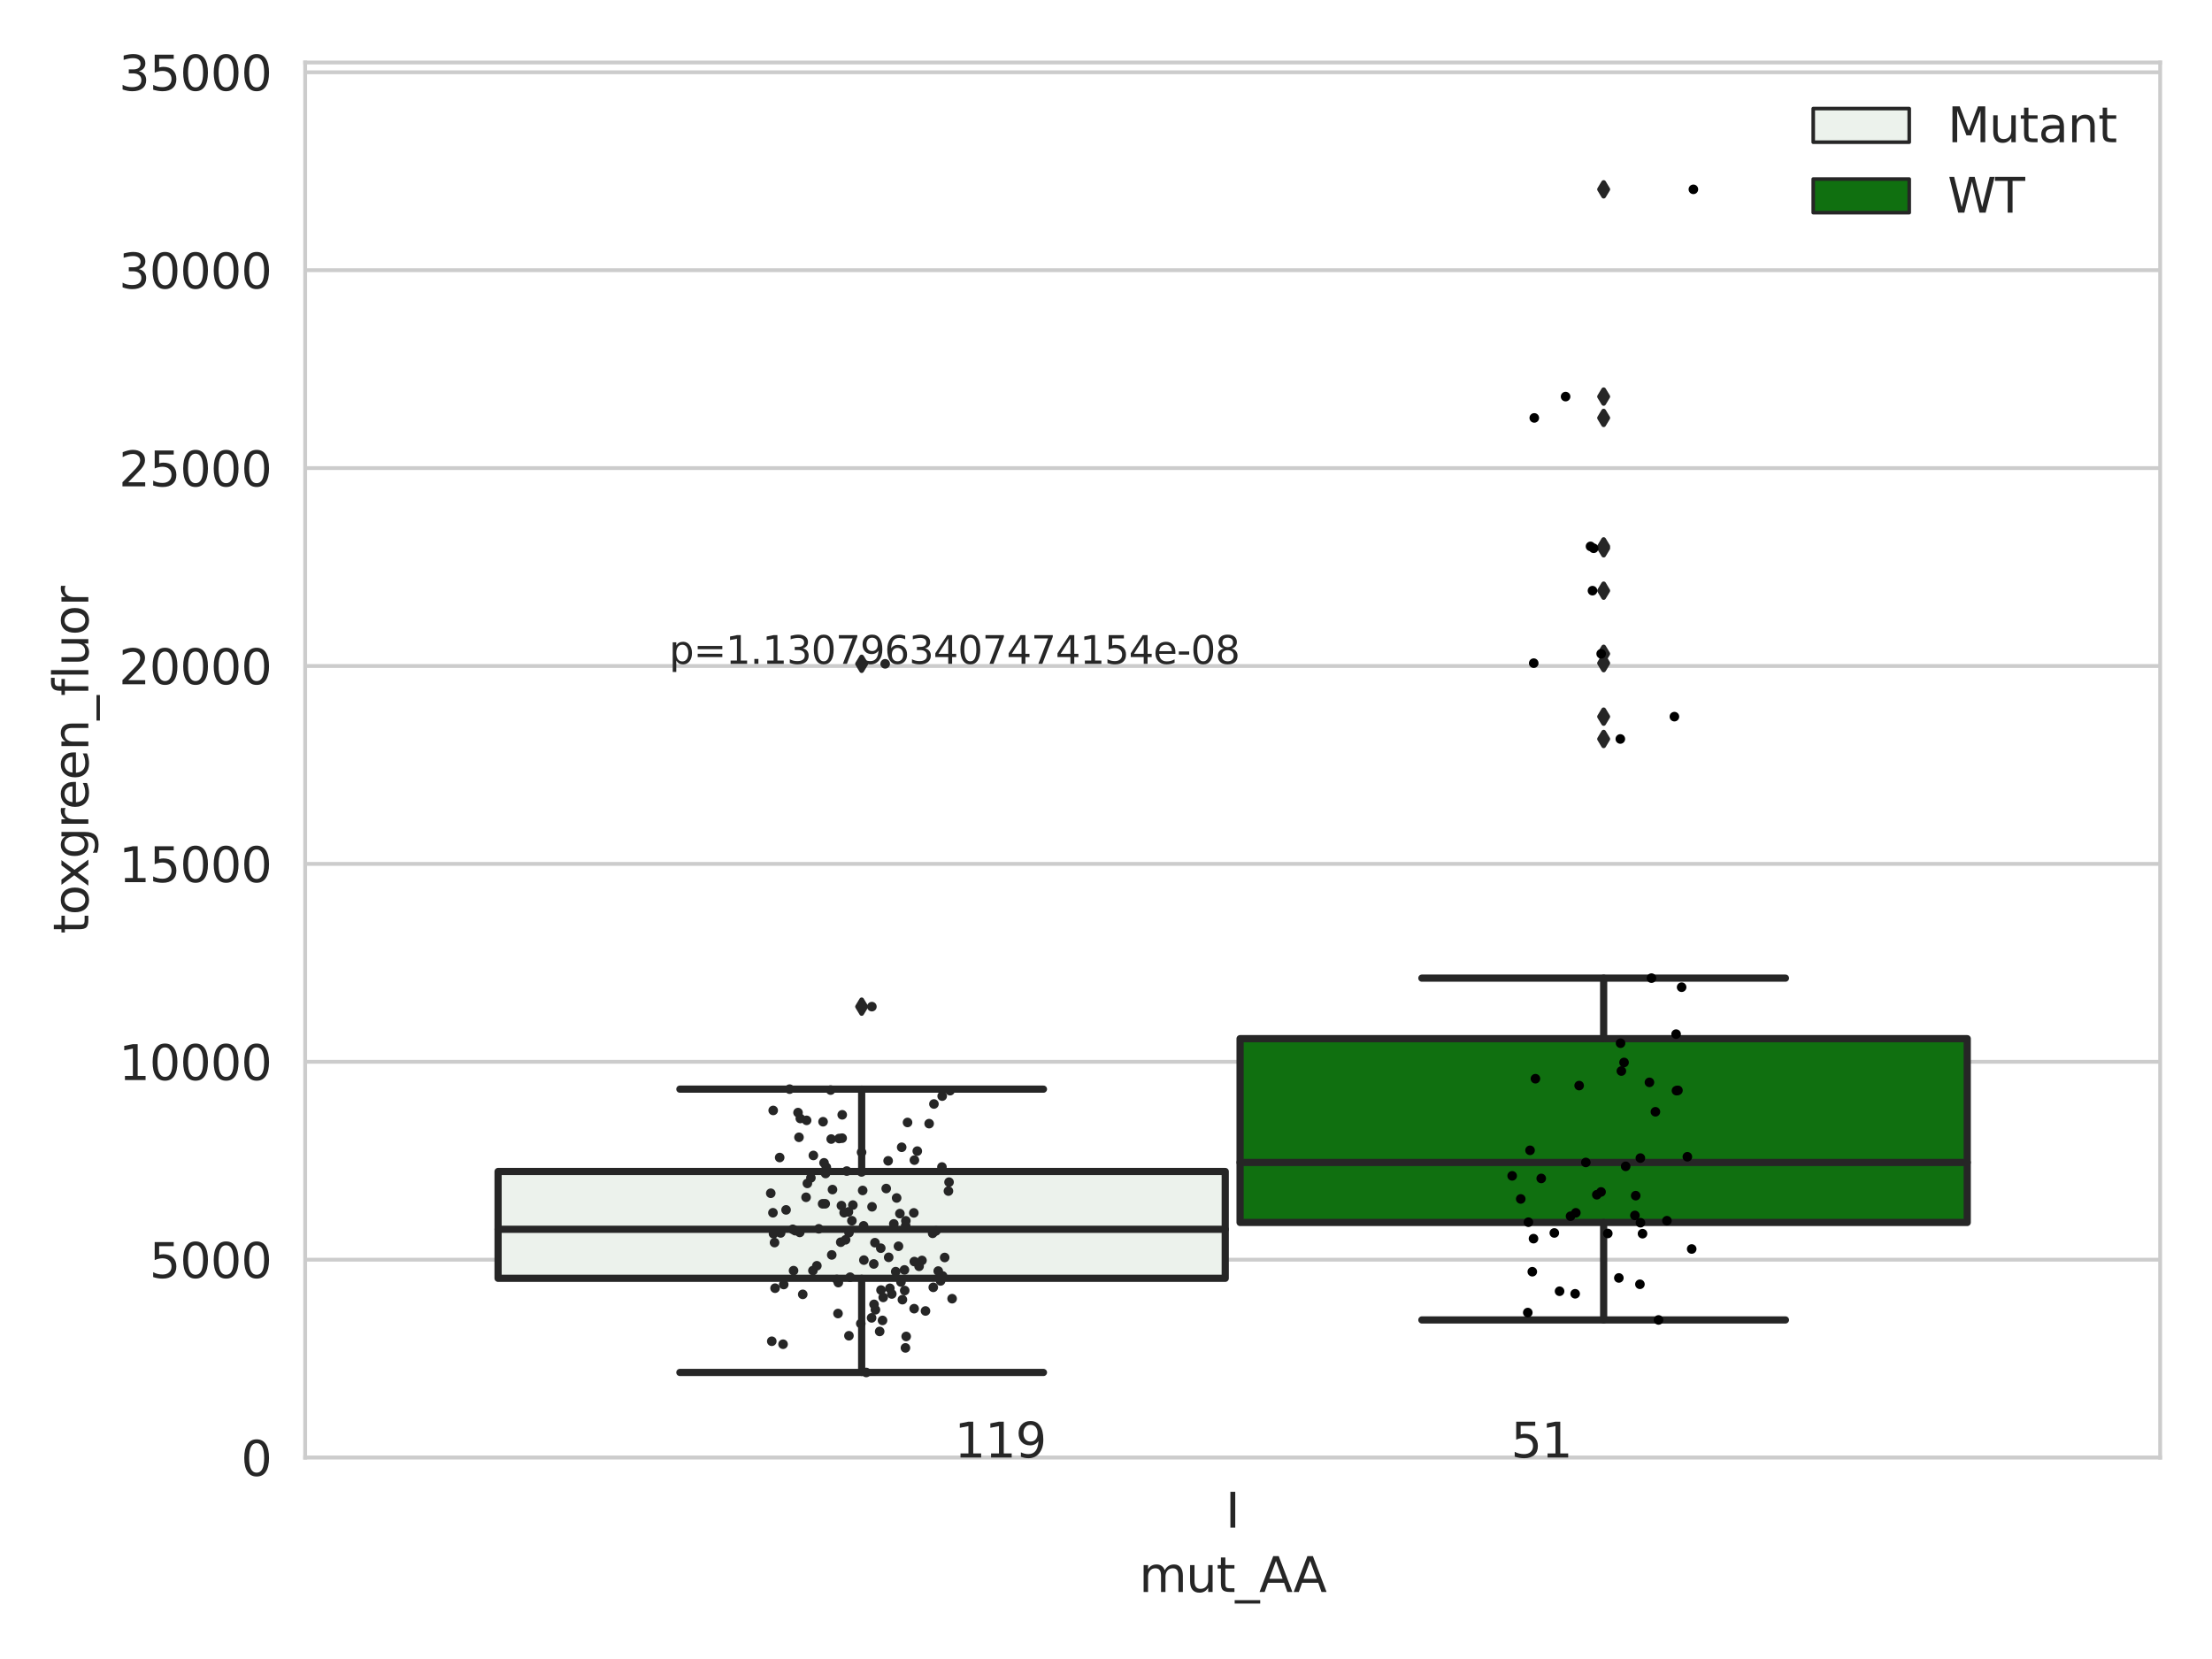 <?xml version="1.0" encoding="utf-8" standalone="no"?>
<!DOCTYPE svg PUBLIC "-//W3C//DTD SVG 1.1//EN"
  "http://www.w3.org/Graphics/SVG/1.1/DTD/svg11.dtd">
<svg xmlns:xlink="http://www.w3.org/1999/xlink" width="460.8pt" height="345.6pt" viewBox="0 0 460.8 345.6" xmlns="http://www.w3.org/2000/svg" version="1.1">
 <defs>
  <style type="text/css">*{stroke-linejoin: round; stroke-linecap: butt}</style>
 </defs>
 <g id="figure_1">
  <g id="patch_1">
   <path d="M 0 345.6 
L 460.8 345.6 
L 460.8 0 
L 0 0 
z
" style="fill: #ffffff"/>
  </g>
  <g id="axes_1">
   <g id="patch_2">
    <path d="M 63.571 303.64 
L 450 303.64 
L 450 13.022 
L 63.571 13.022 
z
" style="fill: #ffffff"/>
   </g>
   <g id="matplotlib.axis_1">
    <g id="xtick_1">
     <g id="text_1">
      <!-- I -->
      <g style="fill: #262626" transform="translate(255.311 318.238)scale(0.1 -0.1)">
       <defs>
        <path id="DejaVuSans-49" d="M 628 4666 
L 1259 4666 
L 1259 0 
L 628 0 
L 628 4666 
z
" transform="scale(0.016)"/>
       </defs>
       <use xlink:href="#DejaVuSans-49"/>
      </g>
     </g>
    </g>
    <g id="text_2">
     <!-- mut_AA -->
     <g style="fill: #262626" transform="translate(237.308 331.638)scale(0.1 -0.1)">
      <defs>
       <path id="DejaVuSans-6d" d="M 3328 2828 
Q 3544 3216 3844 3400 
Q 4144 3584 4550 3584 
Q 5097 3584 5394 3201 
Q 5691 2819 5691 2113 
L 5691 0 
L 5113 0 
L 5113 2094 
Q 5113 2597 4934 2840 
Q 4756 3084 4391 3084 
Q 3944 3084 3684 2787 
Q 3425 2491 3425 1978 
L 3425 0 
L 2847 0 
L 2847 2094 
Q 2847 2600 2669 2842 
Q 2491 3084 2119 3084 
Q 1678 3084 1418 2786 
Q 1159 2488 1159 1978 
L 1159 0 
L 581 0 
L 581 3500 
L 1159 3500 
L 1159 2956 
Q 1356 3278 1631 3431 
Q 1906 3584 2284 3584 
Q 2666 3584 2933 3390 
Q 3200 3197 3328 2828 
z
" transform="scale(0.016)"/>
       <path id="DejaVuSans-75" d="M 544 1381 
L 544 3500 
L 1119 3500 
L 1119 1403 
Q 1119 906 1312 657 
Q 1506 409 1894 409 
Q 2359 409 2629 706 
Q 2900 1003 2900 1516 
L 2900 3500 
L 3475 3500 
L 3475 0 
L 2900 0 
L 2900 538 
Q 2691 219 2414 64 
Q 2138 -91 1772 -91 
Q 1169 -91 856 284 
Q 544 659 544 1381 
z
M 1991 3584 
L 1991 3584 
z
" transform="scale(0.016)"/>
       <path id="DejaVuSans-74" d="M 1172 4494 
L 1172 3500 
L 2356 3500 
L 2356 3053 
L 1172 3053 
L 1172 1153 
Q 1172 725 1289 603 
Q 1406 481 1766 481 
L 2356 481 
L 2356 0 
L 1766 0 
Q 1100 0 847 248 
Q 594 497 594 1153 
L 594 3053 
L 172 3053 
L 172 3500 
L 594 3500 
L 594 4494 
L 1172 4494 
z
" transform="scale(0.016)"/>
       <path id="DejaVuSans-5f" d="M 3263 -1063 
L 3263 -1509 
L -63 -1509 
L -63 -1063 
L 3263 -1063 
z
" transform="scale(0.016)"/>
       <path id="DejaVuSans-41" d="M 2188 4044 
L 1331 1722 
L 3047 1722 
L 2188 4044 
z
M 1831 4666 
L 2547 4666 
L 4325 0 
L 3669 0 
L 3244 1197 
L 1141 1197 
L 716 0 
L 50 0 
L 1831 4666 
z
" transform="scale(0.016)"/>
      </defs>
      <use xlink:href="#DejaVuSans-6d"/>
      <use xlink:href="#DejaVuSans-75" x="97.412"/>
      <use xlink:href="#DejaVuSans-74" x="160.791"/>
      <use xlink:href="#DejaVuSans-5f" x="200"/>
      <use xlink:href="#DejaVuSans-41" x="250"/>
      <use xlink:href="#DejaVuSans-41" x="321.158"/>
     </g>
    </g>
   </g>
   <g id="matplotlib.axis_2">
    <g id="ytick_1">
     <g id="line2d_1">
      <path d="M 63.571 303.64 
L 450 303.64 
" clip-path="url(#p93cd92b654)" style="fill: none; stroke: #cccccc; stroke-width: 0.8; stroke-linecap: round"/>
     </g>
     <g id="text_3">
      <!-- 0 -->
      <g style="fill: #262626" transform="translate(50.209 307.439)scale(0.1 -0.1)">
       <defs>
        <path id="DejaVuSans-30" d="M 2034 4250 
Q 1547 4250 1301 3770 
Q 1056 3291 1056 2328 
Q 1056 1369 1301 889 
Q 1547 409 2034 409 
Q 2525 409 2770 889 
Q 3016 1369 3016 2328 
Q 3016 3291 2770 3770 
Q 2525 4250 2034 4250 
z
M 2034 4750 
Q 2819 4750 3233 4129 
Q 3647 3509 3647 2328 
Q 3647 1150 3233 529 
Q 2819 -91 2034 -91 
Q 1250 -91 836 529 
Q 422 1150 422 2328 
Q 422 3509 836 4129 
Q 1250 4750 2034 4750 
z
" transform="scale(0.016)"/>
       </defs>
       <use xlink:href="#DejaVuSans-30"/>
      </g>
     </g>
    </g>
    <g id="ytick_2">
     <g id="line2d_2">
      <path d="M 63.571 262.414 
L 450 262.414 
" clip-path="url(#p93cd92b654)" style="fill: none; stroke: #cccccc; stroke-width: 0.8; stroke-linecap: round"/>
     </g>
     <g id="text_4">
      <!-- 5000 -->
      <g style="fill: #262626" transform="translate(31.121 266.214)scale(0.1 -0.1)">
       <defs>
        <path id="DejaVuSans-35" d="M 691 4666 
L 3169 4666 
L 3169 4134 
L 1269 4134 
L 1269 2991 
Q 1406 3038 1543 3061 
Q 1681 3084 1819 3084 
Q 2600 3084 3056 2656 
Q 3513 2228 3513 1497 
Q 3513 744 3044 326 
Q 2575 -91 1722 -91 
Q 1428 -91 1123 -41 
Q 819 9 494 109 
L 494 744 
Q 775 591 1075 516 
Q 1375 441 1709 441 
Q 2250 441 2565 725 
Q 2881 1009 2881 1497 
Q 2881 1984 2565 2268 
Q 2250 2553 1709 2553 
Q 1456 2553 1204 2497 
Q 953 2441 691 2322 
L 691 4666 
z
" transform="scale(0.016)"/>
       </defs>
       <use xlink:href="#DejaVuSans-35"/>
       <use xlink:href="#DejaVuSans-30" x="63.623"/>
       <use xlink:href="#DejaVuSans-30" x="127.246"/>
       <use xlink:href="#DejaVuSans-30" x="190.869"/>
      </g>
     </g>
    </g>
    <g id="ytick_3">
     <g id="line2d_3">
      <path d="M 63.571 221.189 
L 450 221.189 
" clip-path="url(#p93cd92b654)" style="fill: none; stroke: #cccccc; stroke-width: 0.8; stroke-linecap: round"/>
     </g>
     <g id="text_5">
      <!-- 10000 -->
      <g style="fill: #262626" transform="translate(24.759 224.988)scale(0.1 -0.1)">
       <defs>
        <path id="DejaVuSans-31" d="M 794 531 
L 1825 531 
L 1825 4091 
L 703 3866 
L 703 4441 
L 1819 4666 
L 2450 4666 
L 2450 531 
L 3481 531 
L 3481 0 
L 794 0 
L 794 531 
z
" transform="scale(0.016)"/>
       </defs>
       <use xlink:href="#DejaVuSans-31"/>
       <use xlink:href="#DejaVuSans-30" x="63.623"/>
       <use xlink:href="#DejaVuSans-30" x="127.246"/>
       <use xlink:href="#DejaVuSans-30" x="190.869"/>
       <use xlink:href="#DejaVuSans-30" x="254.492"/>
      </g>
     </g>
    </g>
    <g id="ytick_4">
     <g id="line2d_4">
      <path d="M 63.571 179.963 
L 450 179.963 
" clip-path="url(#p93cd92b654)" style="fill: none; stroke: #cccccc; stroke-width: 0.8; stroke-linecap: round"/>
     </g>
     <g id="text_6">
      <!-- 15000 -->
      <g style="fill: #262626" transform="translate(24.759 183.762)scale(0.1 -0.1)">
       <use xlink:href="#DejaVuSans-31"/>
       <use xlink:href="#DejaVuSans-35" x="63.623"/>
       <use xlink:href="#DejaVuSans-30" x="127.246"/>
       <use xlink:href="#DejaVuSans-30" x="190.869"/>
       <use xlink:href="#DejaVuSans-30" x="254.492"/>
      </g>
     </g>
    </g>
    <g id="ytick_5">
     <g id="line2d_5">
      <path d="M 63.571 138.738 
L 450 138.738 
" clip-path="url(#p93cd92b654)" style="fill: none; stroke: #cccccc; stroke-width: 0.8; stroke-linecap: round"/>
     </g>
     <g id="text_7">
      <!-- 20000 -->
      <g style="fill: #262626" transform="translate(24.759 142.537)scale(0.1 -0.1)">
       <defs>
        <path id="DejaVuSans-32" d="M 1228 531 
L 3431 531 
L 3431 0 
L 469 0 
L 469 531 
Q 828 903 1448 1529 
Q 2069 2156 2228 2338 
Q 2531 2678 2651 2914 
Q 2772 3150 2772 3378 
Q 2772 3750 2511 3984 
Q 2250 4219 1831 4219 
Q 1534 4219 1204 4116 
Q 875 4013 500 3803 
L 500 4441 
Q 881 4594 1212 4672 
Q 1544 4750 1819 4750 
Q 2544 4750 2975 4387 
Q 3406 4025 3406 3419 
Q 3406 3131 3298 2873 
Q 3191 2616 2906 2266 
Q 2828 2175 2409 1742 
Q 1991 1309 1228 531 
z
" transform="scale(0.016)"/>
       </defs>
       <use xlink:href="#DejaVuSans-32"/>
       <use xlink:href="#DejaVuSans-30" x="63.623"/>
       <use xlink:href="#DejaVuSans-30" x="127.246"/>
       <use xlink:href="#DejaVuSans-30" x="190.869"/>
       <use xlink:href="#DejaVuSans-30" x="254.492"/>
      </g>
     </g>
    </g>
    <g id="ytick_6">
     <g id="line2d_6">
      <path d="M 63.571 97.512 
L 450 97.512 
" clip-path="url(#p93cd92b654)" style="fill: none; stroke: #cccccc; stroke-width: 0.8; stroke-linecap: round"/>
     </g>
     <g id="text_8">
      <!-- 25000 -->
      <g style="fill: #262626" transform="translate(24.759 101.311)scale(0.1 -0.1)">
       <use xlink:href="#DejaVuSans-32"/>
       <use xlink:href="#DejaVuSans-35" x="63.623"/>
       <use xlink:href="#DejaVuSans-30" x="127.246"/>
       <use xlink:href="#DejaVuSans-30" x="190.869"/>
       <use xlink:href="#DejaVuSans-30" x="254.492"/>
      </g>
     </g>
    </g>
    <g id="ytick_7">
     <g id="line2d_7">
      <path d="M 63.571 56.286 
L 450 56.286 
" clip-path="url(#p93cd92b654)" style="fill: none; stroke: #cccccc; stroke-width: 0.8; stroke-linecap: round"/>
     </g>
     <g id="text_9">
      <!-- 30000 -->
      <g style="fill: #262626" transform="translate(24.759 60.085)scale(0.1 -0.1)">
       <defs>
        <path id="DejaVuSans-33" d="M 2597 2516 
Q 3050 2419 3304 2112 
Q 3559 1806 3559 1356 
Q 3559 666 3084 287 
Q 2609 -91 1734 -91 
Q 1441 -91 1130 -33 
Q 819 25 488 141 
L 488 750 
Q 750 597 1062 519 
Q 1375 441 1716 441 
Q 2309 441 2620 675 
Q 2931 909 2931 1356 
Q 2931 1769 2642 2001 
Q 2353 2234 1838 2234 
L 1294 2234 
L 1294 2753 
L 1863 2753 
Q 2328 2753 2575 2939 
Q 2822 3125 2822 3475 
Q 2822 3834 2567 4026 
Q 2313 4219 1838 4219 
Q 1578 4219 1281 4162 
Q 984 4106 628 3988 
L 628 4550 
Q 988 4650 1302 4700 
Q 1616 4750 1894 4750 
Q 2613 4750 3031 4423 
Q 3450 4097 3450 3541 
Q 3450 3153 3228 2886 
Q 3006 2619 2597 2516 
z
" transform="scale(0.016)"/>
       </defs>
       <use xlink:href="#DejaVuSans-33"/>
       <use xlink:href="#DejaVuSans-30" x="63.623"/>
       <use xlink:href="#DejaVuSans-30" x="127.246"/>
       <use xlink:href="#DejaVuSans-30" x="190.869"/>
       <use xlink:href="#DejaVuSans-30" x="254.492"/>
      </g>
     </g>
    </g>
    <g id="ytick_8">
     <g id="line2d_8">
      <path d="M 63.571 15.061 
L 450 15.061 
" clip-path="url(#p93cd92b654)" style="fill: none; stroke: #cccccc; stroke-width: 0.8; stroke-linecap: round"/>
     </g>
     <g id="text_10">
      <!-- 35000 -->
      <g style="fill: #262626" transform="translate(24.759 18.86)scale(0.1 -0.1)">
       <use xlink:href="#DejaVuSans-33"/>
       <use xlink:href="#DejaVuSans-35" x="63.623"/>
       <use xlink:href="#DejaVuSans-30" x="127.246"/>
       <use xlink:href="#DejaVuSans-30" x="190.869"/>
       <use xlink:href="#DejaVuSans-30" x="254.492"/>
      </g>
     </g>
    </g>
    <g id="text_11">
     <!-- toxgreen_fluor -->
     <g style="fill: #262626" transform="translate(18.401 194.526)rotate(-90)scale(0.1 -0.1)">
      <defs>
       <path id="DejaVuSans-6f" d="M 1959 3097 
Q 1497 3097 1228 2736 
Q 959 2375 959 1747 
Q 959 1119 1226 758 
Q 1494 397 1959 397 
Q 2419 397 2687 759 
Q 2956 1122 2956 1747 
Q 2956 2369 2687 2733 
Q 2419 3097 1959 3097 
z
M 1959 3584 
Q 2709 3584 3137 3096 
Q 3566 2609 3566 1747 
Q 3566 888 3137 398 
Q 2709 -91 1959 -91 
Q 1206 -91 779 398 
Q 353 888 353 1747 
Q 353 2609 779 3096 
Q 1206 3584 1959 3584 
z
" transform="scale(0.016)"/>
       <path id="DejaVuSans-78" d="M 3513 3500 
L 2247 1797 
L 3578 0 
L 2900 0 
L 1881 1375 
L 863 0 
L 184 0 
L 1544 1831 
L 300 3500 
L 978 3500 
L 1906 2253 
L 2834 3500 
L 3513 3500 
z
" transform="scale(0.016)"/>
       <path id="DejaVuSans-67" d="M 2906 1791 
Q 2906 2416 2648 2759 
Q 2391 3103 1925 3103 
Q 1463 3103 1205 2759 
Q 947 2416 947 1791 
Q 947 1169 1205 825 
Q 1463 481 1925 481 
Q 2391 481 2648 825 
Q 2906 1169 2906 1791 
z
M 3481 434 
Q 3481 -459 3084 -895 
Q 2688 -1331 1869 -1331 
Q 1566 -1331 1297 -1286 
Q 1028 -1241 775 -1147 
L 775 -588 
Q 1028 -725 1275 -790 
Q 1522 -856 1778 -856 
Q 2344 -856 2625 -561 
Q 2906 -266 2906 331 
L 2906 616 
Q 2728 306 2450 153 
Q 2172 0 1784 0 
Q 1141 0 747 490 
Q 353 981 353 1791 
Q 353 2603 747 3093 
Q 1141 3584 1784 3584 
Q 2172 3584 2450 3431 
Q 2728 3278 2906 2969 
L 2906 3500 
L 3481 3500 
L 3481 434 
z
" transform="scale(0.016)"/>
       <path id="DejaVuSans-72" d="M 2631 2963 
Q 2534 3019 2420 3045 
Q 2306 3072 2169 3072 
Q 1681 3072 1420 2755 
Q 1159 2438 1159 1844 
L 1159 0 
L 581 0 
L 581 3500 
L 1159 3500 
L 1159 2956 
Q 1341 3275 1631 3429 
Q 1922 3584 2338 3584 
Q 2397 3584 2469 3576 
Q 2541 3569 2628 3553 
L 2631 2963 
z
" transform="scale(0.016)"/>
       <path id="DejaVuSans-65" d="M 3597 1894 
L 3597 1613 
L 953 1613 
Q 991 1019 1311 708 
Q 1631 397 2203 397 
Q 2534 397 2845 478 
Q 3156 559 3463 722 
L 3463 178 
Q 3153 47 2828 -22 
Q 2503 -91 2169 -91 
Q 1331 -91 842 396 
Q 353 884 353 1716 
Q 353 2575 817 3079 
Q 1281 3584 2069 3584 
Q 2775 3584 3186 3129 
Q 3597 2675 3597 1894 
z
M 3022 2063 
Q 3016 2534 2758 2815 
Q 2500 3097 2075 3097 
Q 1594 3097 1305 2825 
Q 1016 2553 972 2059 
L 3022 2063 
z
" transform="scale(0.016)"/>
       <path id="DejaVuSans-6e" d="M 3513 2113 
L 3513 0 
L 2938 0 
L 2938 2094 
Q 2938 2591 2744 2837 
Q 2550 3084 2163 3084 
Q 1697 3084 1428 2787 
Q 1159 2491 1159 1978 
L 1159 0 
L 581 0 
L 581 3500 
L 1159 3500 
L 1159 2956 
Q 1366 3272 1645 3428 
Q 1925 3584 2291 3584 
Q 2894 3584 3203 3211 
Q 3513 2838 3513 2113 
z
" transform="scale(0.016)"/>
       <path id="DejaVuSans-66" d="M 2375 4863 
L 2375 4384 
L 1825 4384 
Q 1516 4384 1395 4259 
Q 1275 4134 1275 3809 
L 1275 3500 
L 2222 3500 
L 2222 3053 
L 1275 3053 
L 1275 0 
L 697 0 
L 697 3053 
L 147 3053 
L 147 3500 
L 697 3500 
L 697 3744 
Q 697 4328 969 4595 
Q 1241 4863 1831 4863 
L 2375 4863 
z
" transform="scale(0.016)"/>
       <path id="DejaVuSans-6c" d="M 603 4863 
L 1178 4863 
L 1178 0 
L 603 0 
L 603 4863 
z
" transform="scale(0.016)"/>
      </defs>
      <use xlink:href="#DejaVuSans-74"/>
      <use xlink:href="#DejaVuSans-6f" x="39.209"/>
      <use xlink:href="#DejaVuSans-78" x="97.266"/>
      <use xlink:href="#DejaVuSans-67" x="156.445"/>
      <use xlink:href="#DejaVuSans-72" x="219.922"/>
      <use xlink:href="#DejaVuSans-65" x="258.785"/>
      <use xlink:href="#DejaVuSans-65" x="320.309"/>
      <use xlink:href="#DejaVuSans-6e" x="381.832"/>
      <use xlink:href="#DejaVuSans-5f" x="445.211"/>
      <use xlink:href="#DejaVuSans-66" x="495.211"/>
      <use xlink:href="#DejaVuSans-6c" x="530.416"/>
      <use xlink:href="#DejaVuSans-75" x="558.199"/>
      <use xlink:href="#DejaVuSans-6f" x="621.578"/>
      <use xlink:href="#DejaVuSans-72" x="682.76"/>
     </g>
    </g>
   </g>
   <g id="patch_3">
    <path d="M 103.76 266.295 
L 255.24 266.295 
L 255.24 244.043 
L 103.76 244.043 
L 103.76 266.295 
z
" clip-path="url(#p93cd92b654)" style="fill: #ecf2ec; stroke: #262626; stroke-width: 1.5; stroke-linejoin: miter"/>
   </g>
   <g id="patch_4">
    <path d="M 258.331 254.661 
L 409.811 254.661 
L 409.811 216.372 
L 258.331 216.372 
L 258.331 254.661 
z
" clip-path="url(#p93cd92b654)" style="fill: #107010; stroke: #262626; stroke-width: 1.5; stroke-linejoin: miter"/>
   </g>
   <g id="patch_5">
    <path d="M 256.786 303.64 
L 256.786 303.64 
L 256.786 303.64 
L 256.786 303.64 
z
" clip-path="url(#p93cd92b654)" style="fill: #ecf2ec; stroke: #262626; stroke-width: 0.75; stroke-linejoin: miter"/>
   </g>
   <g id="patch_6">
    <path d="M 256.786 303.64 
L 256.786 303.64 
L 256.786 303.64 
L 256.786 303.64 
z
" clip-path="url(#p93cd92b654)" style="fill: #107010; stroke: #262626; stroke-width: 0.75; stroke-linejoin: miter"/>
   </g>
   <g id="PathCollection_1"/>
   <g id="PathCollection_2"/>
   <g id="line2d_9">
    <path d="M 179.5 266.295 
L 179.5 285.907 
" clip-path="url(#p93cd92b654)" style="fill: none; stroke: #262626; stroke-width: 1.5; stroke-linecap: round"/>
   </g>
   <g id="line2d_10">
    <path d="M 179.5 244.043 
L 179.5 226.89 
" clip-path="url(#p93cd92b654)" style="fill: none; stroke: #262626; stroke-width: 1.5; stroke-linecap: round"/>
   </g>
   <g id="line2d_11">
    <path d="M 141.63 285.907 
L 217.37 285.907 
" clip-path="url(#p93cd92b654)" style="fill: none; stroke: #262626; stroke-width: 1.5; stroke-linecap: round"/>
   </g>
   <g id="line2d_12">
    <path d="M 141.63 226.89 
L 217.37 226.89 
" clip-path="url(#p93cd92b654)" style="fill: none; stroke: #262626; stroke-width: 1.5; stroke-linecap: round"/>
   </g>
   <g id="line2d_13">
    <defs>
     <path id="mf76005f0a5" d="M -0 1.414 
L 0.849 0 
L 0 -1.414 
L -0.849 -0 
z
" style="stroke: #262626; stroke-linejoin: miter"/>
    </defs>
    <g clip-path="url(#p93cd92b654)">
     <use xlink:href="#mf76005f0a5" x="179.5" y="209.702" style="fill: #262626; stroke: #262626; stroke-linejoin: miter"/>
     <use xlink:href="#mf76005f0a5" x="179.5" y="138.283" style="fill: #262626; stroke: #262626; stroke-linejoin: miter"/>
    </g>
   </g>
   <g id="line2d_14">
    <path d="M 334.071 254.661 
L 334.071 274.968 
" clip-path="url(#p93cd92b654)" style="fill: none; stroke: #262626; stroke-width: 1.5; stroke-linecap: round"/>
   </g>
   <g id="line2d_15">
    <path d="M 334.071 216.372 
L 334.071 203.765 
" clip-path="url(#p93cd92b654)" style="fill: none; stroke: #262626; stroke-width: 1.5; stroke-linecap: round"/>
   </g>
   <g id="line2d_16">
    <path d="M 296.201 274.968 
L 371.941 274.968 
" clip-path="url(#p93cd92b654)" style="fill: none; stroke: #262626; stroke-width: 1.5; stroke-linecap: round"/>
   </g>
   <g id="line2d_17">
    <path d="M 296.201 203.765 
L 371.941 203.765 
" clip-path="url(#p93cd92b654)" style="fill: none; stroke: #262626; stroke-width: 1.5; stroke-linecap: round"/>
   </g>
   <g id="line2d_18">
    <g clip-path="url(#p93cd92b654)">
     <use xlink:href="#mf76005f0a5" x="334.071" y="149.289" style="fill: #262626; stroke: #262626; stroke-linejoin: miter"/>
     <use xlink:href="#mf76005f0a5" x="334.071" y="39.442" style="fill: #262626; stroke: #262626; stroke-linejoin: miter"/>
     <use xlink:href="#mf76005f0a5" x="334.071" y="123.047" style="fill: #262626; stroke: #262626; stroke-linejoin: miter"/>
     <use xlink:href="#mf76005f0a5" x="334.071" y="114.218" style="fill: #262626; stroke: #262626; stroke-linejoin: miter"/>
     <use xlink:href="#mf76005f0a5" x="334.071" y="82.617" style="fill: #262626; stroke: #262626; stroke-linejoin: miter"/>
     <use xlink:href="#mf76005f0a5" x="334.071" y="113.822" style="fill: #262626; stroke: #262626; stroke-linejoin: miter"/>
     <use xlink:href="#mf76005f0a5" x="334.071" y="136.194" style="fill: #262626; stroke: #262626; stroke-linejoin: miter"/>
     <use xlink:href="#mf76005f0a5" x="334.071" y="153.942" style="fill: #262626; stroke: #262626; stroke-linejoin: miter"/>
     <use xlink:href="#mf76005f0a5" x="334.071" y="87.059" style="fill: #262626; stroke: #262626; stroke-linejoin: miter"/>
     <use xlink:href="#mf76005f0a5" x="334.071" y="138.147" style="fill: #262626; stroke: #262626; stroke-linejoin: miter"/>
    </g>
   </g>
   <g id="line2d_19">
    <path d="M 103.76 256.086 
L 255.24 256.086 
" clip-path="url(#p93cd92b654)" style="fill: none; stroke: #262626; stroke-width: 1.5; stroke-linecap: round"/>
   </g>
   <g id="line2d_20">
    <path d="M 258.331 242.16 
L 409.811 242.16 
" clip-path="url(#p93cd92b654)" style="fill: none; stroke: #262626; stroke-width: 1.5; stroke-linecap: round"/>
   </g>
   <g id="patch_7">
    <path d="M 63.571 303.64 
L 63.571 13.022 
" style="fill: none; stroke: #cccccc; stroke-width: 0.8; stroke-linejoin: miter; stroke-linecap: square"/>
   </g>
   <g id="patch_8">
    <path d="M 450 303.64 
L 450 13.022 
" style="fill: none; stroke: #cccccc; stroke-width: 0.8; stroke-linejoin: miter; stroke-linecap: square"/>
   </g>
   <g id="patch_9">
    <path d="M 63.571 303.64 
L 450 303.64 
" style="fill: none; stroke: #cccccc; stroke-width: 0.8; stroke-linejoin: miter; stroke-linecap: square"/>
   </g>
   <g id="patch_10">
    <path d="M 63.571 13.022 
L 450 13.022 
" style="fill: none; stroke: #cccccc; stroke-width: 0.8; stroke-linejoin: miter; stroke-linecap: square"/>
   </g>
   <g id="PathCollection_3">
    <defs>
     <path id="C0_0_7a840d0133" d="M 0 1 
C 0.265 1 0.52 0.895 0.707 0.707 
C 0.895 0.52 1 0.265 1 -0 
C 1 -0.265 0.895 -0.52 0.707 -0.707 
C 0.52 -0.895 0.265 -1 0 -1 
C -0.265 -1 -0.52 -0.895 -0.707 -0.707 
C -0.895 -0.52 -1 -0.265 -1 0 
C -1 0.265 -0.895 0.52 -0.707 0.707 
C -0.52 0.895 -0.265 1 0 1 
z
"/>
    </defs>
    <g clip-path="url(#p93cd92b654)">
     <use xlink:href="#C0_0_7a840d0133" x="170.166" y="263.679" style="fill: #262626"/>
    </g>
    <g clip-path="url(#p93cd92b654)">
     <use xlink:href="#C0_0_7a840d0133" x="171.458" y="233.675" style="fill: #262626"/>
    </g>
    <g clip-path="url(#p93cd92b654)">
     <use xlink:href="#C0_0_7a840d0133" x="166.721" y="233.002" style="fill: #262626"/>
    </g>
    <g clip-path="url(#p93cd92b654)">
     <use xlink:href="#C0_0_7a840d0133" x="188.469" y="268.843" style="fill: #262626"/>
    </g>
    <g clip-path="url(#p93cd92b654)">
     <use xlink:href="#C0_0_7a840d0133" x="190.471" y="262.807" style="fill: #262626"/>
    </g>
    <g clip-path="url(#p93cd92b654)">
     <use xlink:href="#C0_0_7a840d0133" x="174.798" y="237.175" style="fill: #262626"/>
    </g>
    <g clip-path="url(#p93cd92b654)">
     <use xlink:href="#C0_0_7a840d0133" x="175.434" y="237.099" style="fill: #262626"/>
    </g>
    <g clip-path="url(#p93cd92b654)">
     <use xlink:href="#C0_0_7a840d0133" x="174.329" y="266.534" style="fill: #262626"/>
    </g>
    <g clip-path="url(#p93cd92b654)">
     <use xlink:href="#C0_0_7a840d0133" x="168.03" y="233.39" style="fill: #262626"/>
    </g>
    <g clip-path="url(#p93cd92b654)">
     <use xlink:href="#C0_0_7a840d0133" x="181.627" y="209.702" style="fill: #262626"/>
    </g>
    <g clip-path="url(#p93cd92b654)">
     <use xlink:href="#C0_0_7a840d0133" x="179.476" y="244.132" style="fill: #262626"/>
    </g>
    <g clip-path="url(#p93cd92b654)">
     <use xlink:href="#C0_0_7a840d0133" x="183.481" y="260.019" style="fill: #262626"/>
    </g>
    <g clip-path="url(#p93cd92b654)">
     <use xlink:href="#C0_0_7a840d0133" x="187.686" y="267.067" style="fill: #262626"/>
    </g>
    <g clip-path="url(#p93cd92b654)">
     <use xlink:href="#C0_0_7a840d0133" x="182.267" y="258.875" style="fill: #262626"/>
    </g>
    <g clip-path="url(#p93cd92b654)">
     <use xlink:href="#C0_0_7a840d0133" x="166.607" y="256.736" style="fill: #262626"/>
    </g>
    <g clip-path="url(#p93cd92b654)">
     <use xlink:href="#C0_0_7a840d0133" x="169.347" y="264.682" style="fill: #262626"/>
    </g>
    <g clip-path="url(#p93cd92b654)">
     <use xlink:href="#C0_0_7a840d0133" x="183.531" y="268.743" style="fill: #262626"/>
    </g>
    <g clip-path="url(#p93cd92b654)">
     <use xlink:href="#C0_0_7a840d0133" x="174.64" y="267.188" style="fill: #262626"/>
    </g>
    <g clip-path="url(#p93cd92b654)">
     <use xlink:href="#C0_0_7a840d0133" x="179.481" y="240.044" style="fill: #262626"/>
    </g>
    <g clip-path="url(#p93cd92b654)">
     <use xlink:href="#C0_0_7a840d0133" x="186.197" y="254.959" style="fill: #262626"/>
    </g>
    <g clip-path="url(#p93cd92b654)">
     <use xlink:href="#C0_0_7a840d0133" x="172.142" y="243.173" style="fill: #262626"/>
    </g>
    <g clip-path="url(#p93cd92b654)">
     <use xlink:href="#C0_0_7a840d0133" x="179.902" y="255.366" style="fill: #262626"/>
    </g>
    <g clip-path="url(#p93cd92b654)">
     <use xlink:href="#C0_0_7a840d0133" x="168.193" y="246.523" style="fill: #262626"/>
    </g>
    <g clip-path="url(#p93cd92b654)">
     <use xlink:href="#C0_0_7a840d0133" x="184.614" y="247.593" style="fill: #262626"/>
    </g>
    <g clip-path="url(#p93cd92b654)">
     <use xlink:href="#C0_0_7a840d0133" x="168.926" y="245.367" style="fill: #262626"/>
    </g>
    <g clip-path="url(#p93cd92b654)">
     <use xlink:href="#C0_0_7a840d0133" x="185.377" y="268.374" style="fill: #262626"/>
    </g>
    <g clip-path="url(#p93cd92b654)">
     <use xlink:href="#C0_0_7a840d0133" x="161.071" y="231.324" style="fill: #262626"/>
    </g>
    <g clip-path="url(#p93cd92b654)">
     <use xlink:href="#C0_0_7a840d0133" x="177.462" y="254.301" style="fill: #262626"/>
    </g>
    <g clip-path="url(#p93cd92b654)">
     <use xlink:href="#C0_0_7a840d0133" x="161.02" y="252.638" style="fill: #262626"/>
    </g>
    <g clip-path="url(#p93cd92b654)">
     <use xlink:href="#C0_0_7a840d0133" x="173.034" y="227.084" style="fill: #262626"/>
    </g>
    <g clip-path="url(#p93cd92b654)">
     <use xlink:href="#C0_0_7a840d0133" x="167.228" y="269.638" style="fill: #262626"/>
    </g>
    <g clip-path="url(#p93cd92b654)">
     <use xlink:href="#C0_0_7a840d0133" x="164.489" y="226.89" style="fill: #262626"/>
    </g>
    <g clip-path="url(#p93cd92b654)">
     <use xlink:href="#C0_0_7a840d0133" x="166.244" y="231.774" style="fill: #262626"/>
    </g>
    <g clip-path="url(#p93cd92b654)">
     <use xlink:href="#C0_0_7a840d0133" x="182.081" y="271.722" style="fill: #262626"/>
    </g>
    <g clip-path="url(#p93cd92b654)">
     <use xlink:href="#C0_0_7a840d0133" x="184.397" y="138.283" style="fill: #262626"/>
    </g>
    <g clip-path="url(#p93cd92b654)">
     <use xlink:href="#C0_0_7a840d0133" x="196.793" y="261.957" style="fill: #262626"/>
    </g>
    <g clip-path="url(#p93cd92b654)">
     <use xlink:href="#C0_0_7a840d0133" x="163.752" y="252.042" style="fill: #262626"/>
    </g>
    <g clip-path="url(#p93cd92b654)">
     <use xlink:href="#C0_0_7a840d0133" x="171.986" y="244.462" style="fill: #262626"/>
    </g>
    <g clip-path="url(#p93cd92b654)">
     <use xlink:href="#C0_0_7a840d0133" x="181.571" y="274.535" style="fill: #262626"/>
    </g>
    <g clip-path="url(#p93cd92b654)">
     <use xlink:href="#C0_0_7a840d0133" x="175.285" y="251.15" style="fill: #262626"/>
    </g>
    <g clip-path="url(#p93cd92b654)">
     <use xlink:href="#C0_0_7a840d0133" x="160.563" y="248.577" style="fill: #262626"/>
    </g>
    <g clip-path="url(#p93cd92b654)">
     <use xlink:href="#C0_0_7a840d0133" x="191.464" y="263.796" style="fill: #262626"/>
    </g>
    <g clip-path="url(#p93cd92b654)">
     <use xlink:href="#C0_0_7a840d0133" x="195.451" y="264.782" style="fill: #262626"/>
    </g>
    <g clip-path="url(#p93cd92b654)">
     <use xlink:href="#C0_0_7a840d0133" x="189.057" y="233.83" style="fill: #262626"/>
    </g>
    <g clip-path="url(#p93cd92b654)">
     <use xlink:href="#C0_0_7a840d0133" x="183.253" y="277.363" style="fill: #262626"/>
    </g>
    <g clip-path="url(#p93cd92b654)">
     <use xlink:href="#C0_0_7a840d0133" x="193.557" y="234.076" style="fill: #262626"/>
    </g>
    <g clip-path="url(#p93cd92b654)">
     <use xlink:href="#C0_0_7a840d0133" x="173.153" y="237.285" style="fill: #262626"/>
    </g>
    <g clip-path="url(#p93cd92b654)">
     <use xlink:href="#C0_0_7a840d0133" x="161.354" y="258.851" style="fill: #262626"/>
    </g>
    <g clip-path="url(#p93cd92b654)">
     <use xlink:href="#C0_0_7a840d0133" x="182.023" y="263.304" style="fill: #262626"/>
    </g>
    <g clip-path="url(#p93cd92b654)">
     <use xlink:href="#C0_0_7a840d0133" x="192.797" y="273.098" style="fill: #262626"/>
    </g>
    <g clip-path="url(#p93cd92b654)">
     <use xlink:href="#C0_0_7a840d0133" x="173.423" y="247.809" style="fill: #262626"/>
    </g>
    <g clip-path="url(#p93cd92b654)">
     <use xlink:href="#C0_0_7a840d0133" x="197.703" y="246.266" style="fill: #262626"/>
    </g>
    <g clip-path="url(#p93cd92b654)">
     <use xlink:href="#C0_0_7a840d0133" x="176.85" y="278.262" style="fill: #262626"/>
    </g>
    <g clip-path="url(#p93cd92b654)">
     <use xlink:href="#C0_0_7a840d0133" x="188.622" y="280.79" style="fill: #262626"/>
    </g>
    <g clip-path="url(#p93cd92b654)">
     <use xlink:href="#C0_0_7a840d0133" x="196.275" y="228.338" style="fill: #262626"/>
    </g>
    <g clip-path="url(#p93cd92b654)">
     <use xlink:href="#C0_0_7a840d0133" x="166.443" y="236.919" style="fill: #262626"/>
    </g>
    <g clip-path="url(#p93cd92b654)">
     <use xlink:href="#C0_0_7a840d0133" x="196.222" y="243.108" style="fill: #262626"/>
    </g>
    <g clip-path="url(#p93cd92b654)">
     <use xlink:href="#C0_0_7a840d0133" x="176.155" y="258.271" style="fill: #262626"/>
    </g>
    <g clip-path="url(#p93cd92b654)">
     <use xlink:href="#C0_0_7a840d0133" x="197.912" y="227.207" style="fill: #262626"/>
    </g>
    <g clip-path="url(#p93cd92b654)">
     <use xlink:href="#C0_0_7a840d0133" x="167.917" y="249.417" style="fill: #262626"/>
    </g>
    <g clip-path="url(#p93cd92b654)">
     <use xlink:href="#C0_0_7a840d0133" x="194.984" y="256.415" style="fill: #262626"/>
    </g>
    <g clip-path="url(#p93cd92b654)">
     <use xlink:href="#C0_0_7a840d0133" x="196.361" y="265.804" style="fill: #262626"/>
    </g>
    <g clip-path="url(#p93cd92b654)">
     <use xlink:href="#C0_0_7a840d0133" x="194.556" y="229.979" style="fill: #262626"/>
    </g>
    <g clip-path="url(#p93cd92b654)">
     <use xlink:href="#C0_0_7a840d0133" x="171.366" y="250.775" style="fill: #262626"/>
    </g>
    <g clip-path="url(#p93cd92b654)">
     <use xlink:href="#C0_0_7a840d0133" x="183.988" y="270.272" style="fill: #262626"/>
    </g>
    <g clip-path="url(#p93cd92b654)">
     <use xlink:href="#C0_0_7a840d0133" x="192.062" y="262.575" style="fill: #262626"/>
    </g>
    <g clip-path="url(#p93cd92b654)">
     <use xlink:href="#C0_0_7a840d0133" x="185.014" y="241.823" style="fill: #262626"/>
    </g>
    <g clip-path="url(#p93cd92b654)">
     <use xlink:href="#C0_0_7a840d0133" x="165.312" y="264.696" style="fill: #262626"/>
    </g>
    <g clip-path="url(#p93cd92b654)">
     <use xlink:href="#C0_0_7a840d0133" x="198.342" y="270.541" style="fill: #262626"/>
    </g>
    <g clip-path="url(#p93cd92b654)">
     <use xlink:href="#C0_0_7a840d0133" x="179.317" y="275.724" style="fill: #262626"/>
    </g>
    <g clip-path="url(#p93cd92b654)">
     <use xlink:href="#C0_0_7a840d0133" x="165.648" y="256.371" style="fill: #262626"/>
    </g>
    <g clip-path="url(#p93cd92b654)">
     <use xlink:href="#C0_0_7a840d0133" x="160.775" y="279.407" style="fill: #262626"/>
    </g>
    <g clip-path="url(#p93cd92b654)">
     <use xlink:href="#C0_0_7a840d0133" x="188.67" y="255.357" style="fill: #262626"/>
    </g>
    <g clip-path="url(#p93cd92b654)">
     <use xlink:href="#C0_0_7a840d0133" x="174.571" y="273.631" style="fill: #262626"/>
    </g>
    <g clip-path="url(#p93cd92b654)">
     <use xlink:href="#C0_0_7a840d0133" x="177.095" y="266.057" style="fill: #262626"/>
    </g>
    <g clip-path="url(#p93cd92b654)">
     <use xlink:href="#C0_0_7a840d0133" x="163.127" y="280.025" style="fill: #262626"/>
    </g>
    <g clip-path="url(#p93cd92b654)">
     <use xlink:href="#C0_0_7a840d0133" x="197.576" y="248.122" style="fill: #262626"/>
    </g>
    <g clip-path="url(#p93cd92b654)">
     <use xlink:href="#C0_0_7a840d0133" x="187.836" y="238.995" style="fill: #262626"/>
    </g>
    <g clip-path="url(#p93cd92b654)">
     <use xlink:href="#C0_0_7a840d0133" x="190.487" y="241.673" style="fill: #262626"/>
    </g>
    <g clip-path="url(#p93cd92b654)">
     <use xlink:href="#C0_0_7a840d0133" x="162.627" y="256.844" style="fill: #262626"/>
    </g>
    <g clip-path="url(#p93cd92b654)">
     <use xlink:href="#C0_0_7a840d0133" x="179.71" y="247.993" style="fill: #262626"/>
    </g>
    <g clip-path="url(#p93cd92b654)">
     <use xlink:href="#C0_0_7a840d0133" x="177.667" y="251.039" style="fill: #262626"/>
    </g>
    <g clip-path="url(#p93cd92b654)">
     <use xlink:href="#C0_0_7a840d0133" x="171.907" y="250.768" style="fill: #262626"/>
    </g>
    <g clip-path="url(#p93cd92b654)">
     <use xlink:href="#C0_0_7a840d0133" x="194.284" y="256.925" style="fill: #262626"/>
    </g>
    <g clip-path="url(#p93cd92b654)">
     <use xlink:href="#C0_0_7a840d0133" x="165.153" y="256.086" style="fill: #262626"/>
    </g>
    <g clip-path="url(#p93cd92b654)">
     <use xlink:href="#C0_0_7a840d0133" x="195.94" y="266.843" style="fill: #262626"/>
    </g>
    <g clip-path="url(#p93cd92b654)">
     <use xlink:href="#C0_0_7a840d0133" x="183.846" y="275.068" style="fill: #262626"/>
    </g>
    <g clip-path="url(#p93cd92b654)">
     <use xlink:href="#C0_0_7a840d0133" x="176.398" y="243.953" style="fill: #262626"/>
    </g>
    <g clip-path="url(#p93cd92b654)">
     <use xlink:href="#C0_0_7a840d0133" x="175.146" y="258.771" style="fill: #262626"/>
    </g>
    <g clip-path="url(#p93cd92b654)">
     <use xlink:href="#C0_0_7a840d0133" x="187.465" y="252.816" style="fill: #262626"/>
    </g>
    <g clip-path="url(#p93cd92b654)">
     <use xlink:href="#C0_0_7a840d0133" x="171.662" y="242.238" style="fill: #262626"/>
    </g>
    <g clip-path="url(#p93cd92b654)">
     <use xlink:href="#C0_0_7a840d0133" x="161.46" y="268.354" style="fill: #262626"/>
    </g>
    <g clip-path="url(#p93cd92b654)">
     <use xlink:href="#C0_0_7a840d0133" x="190.366" y="252.665" style="fill: #262626"/>
    </g>
    <g clip-path="url(#p93cd92b654)">
     <use xlink:href="#C0_0_7a840d0133" x="162.422" y="241.135" style="fill: #262626"/>
    </g>
    <g clip-path="url(#p93cd92b654)">
     <use xlink:href="#C0_0_7a840d0133" x="175.45" y="232.236" style="fill: #262626"/>
    </g>
    <g clip-path="url(#p93cd92b654)">
     <use xlink:href="#C0_0_7a840d0133" x="186.592" y="264.903" style="fill: #262626"/>
    </g>
    <g clip-path="url(#p93cd92b654)">
     <use xlink:href="#C0_0_7a840d0133" x="176.741" y="252.459" style="fill: #262626"/>
    </g>
    <g clip-path="url(#p93cd92b654)">
     <use xlink:href="#C0_0_7a840d0133" x="161.135" y="257.01" style="fill: #262626"/>
    </g>
    <g clip-path="url(#p93cd92b654)">
     <use xlink:href="#C0_0_7a840d0133" x="179.963" y="262.502" style="fill: #262626"/>
    </g>
    <g clip-path="url(#p93cd92b654)">
     <use xlink:href="#C0_0_7a840d0133" x="169.442" y="240.701" style="fill: #262626"/>
    </g>
    <g clip-path="url(#p93cd92b654)">
     <use xlink:href="#C0_0_7a840d0133" x="188.775" y="278.405" style="fill: #262626"/>
    </g>
    <g clip-path="url(#p93cd92b654)">
     <use xlink:href="#C0_0_7a840d0133" x="194.418" y="268.178" style="fill: #262626"/>
    </g>
    <g clip-path="url(#p93cd92b654)">
     <use xlink:href="#C0_0_7a840d0133" x="180.456" y="285.907" style="fill: #262626"/>
    </g>
    <g clip-path="url(#p93cd92b654)">
     <use xlink:href="#C0_0_7a840d0133" x="173.269" y="261.423" style="fill: #262626"/>
    </g>
    <g clip-path="url(#p93cd92b654)">
     <use xlink:href="#C0_0_7a840d0133" x="170.569" y="255.979" style="fill: #262626"/>
    </g>
    <g clip-path="url(#p93cd92b654)">
     <use xlink:href="#C0_0_7a840d0133" x="176.866" y="256.793" style="fill: #262626"/>
    </g>
    <g clip-path="url(#p93cd92b654)">
     <use xlink:href="#C0_0_7a840d0133" x="185.131" y="261.925" style="fill: #262626"/>
    </g>
    <g clip-path="url(#p93cd92b654)">
     <use xlink:href="#C0_0_7a840d0133" x="185.777" y="269.56" style="fill: #262626"/>
    </g>
    <g clip-path="url(#p93cd92b654)">
     <use xlink:href="#C0_0_7a840d0133" x="190.435" y="272.619" style="fill: #262626"/>
    </g>
    <g clip-path="url(#p93cd92b654)">
     <use xlink:href="#C0_0_7a840d0133" x="181.662" y="251.397" style="fill: #262626"/>
    </g>
    <g clip-path="url(#p93cd92b654)">
     <use xlink:href="#C0_0_7a840d0133" x="186.787" y="249.559" style="fill: #262626"/>
    </g>
    <g clip-path="url(#p93cd92b654)">
     <use xlink:href="#C0_0_7a840d0133" x="182.366" y="272.851" style="fill: #262626"/>
    </g>
    <g clip-path="url(#p93cd92b654)">
     <use xlink:href="#C0_0_7a840d0133" x="175.85" y="252.628" style="fill: #262626"/>
    </g>
    <g clip-path="url(#p93cd92b654)">
     <use xlink:href="#C0_0_7a840d0133" x="163.264" y="267.588" style="fill: #262626"/>
    </g>
    <g clip-path="url(#p93cd92b654)">
     <use xlink:href="#C0_0_7a840d0133" x="191.088" y="239.797" style="fill: #262626"/>
    </g>
    <g clip-path="url(#p93cd92b654)">
     <use xlink:href="#C0_0_7a840d0133" x="187.988" y="270.746" style="fill: #262626"/>
    </g>
    <g clip-path="url(#p93cd92b654)">
     <use xlink:href="#C0_0_7a840d0133" x="188.708" y="254.319" style="fill: #262626"/>
    </g>
    <g clip-path="url(#p93cd92b654)">
     <use xlink:href="#C0_0_7a840d0133" x="188.417" y="264.546" style="fill: #262626"/>
    </g>
    <g clip-path="url(#p93cd92b654)">
     <use xlink:href="#C0_0_7a840d0133" x="187.17" y="259.617" style="fill: #262626"/>
    </g>
   </g>
   <g id="PathCollection_4">
    <defs>
     <path id="C1_0_981d474d22" d="M 0 1 
C 0.265 1 0.52 0.895 0.707 0.707 
C 0.895 0.52 1 0.265 1 -0 
C 1 -0.265 0.895 -0.52 0.707 -0.707 
C 0.52 -0.895 0.265 -1 0 -1 
C -0.265 -1 -0.52 -0.895 -0.707 -0.707 
C -0.895 -0.52 -1 -0.265 -1 0 
C -1 0.265 -0.895 0.52 -0.707 0.707 
C -0.52 0.895 -0.265 1 0 1 
z
"/>
    </defs>
    <g clip-path="url(#p93cd92b654)">
     <use xlink:href="#C1_0_981d474d22" x="348.81" y="149.289"/>
    </g>
    <g clip-path="url(#p93cd92b654)">
     <use xlink:href="#C1_0_981d474d22" x="352.41" y="260.186"/>
    </g>
    <g clip-path="url(#p93cd92b654)">
     <use xlink:href="#C1_0_981d474d22" x="318.266" y="273.432"/>
    </g>
    <g clip-path="url(#p93cd92b654)">
     <use xlink:href="#C1_0_981d474d22" x="344.854" y="231.604"/>
    </g>
    <g clip-path="url(#p93cd92b654)">
     <use xlink:href="#C1_0_981d474d22" x="340.583" y="253.196"/>
    </g>
    <g clip-path="url(#p93cd92b654)">
     <use xlink:href="#C1_0_981d474d22" x="328.965" y="226.147"/>
    </g>
    <g clip-path="url(#p93cd92b654)">
     <use xlink:href="#C1_0_981d474d22" x="343.61" y="225.475"/>
    </g>
    <g clip-path="url(#p93cd92b654)">
     <use xlink:href="#C1_0_981d474d22" x="350.312" y="205.654"/>
    </g>
    <g clip-path="url(#p93cd92b654)">
     <use xlink:href="#C1_0_981d474d22" x="349.162" y="215.427"/>
    </g>
    <g clip-path="url(#p93cd92b654)">
     <use xlink:href="#C1_0_981d474d22" x="352.763" y="39.442"/>
    </g>
    <g clip-path="url(#p93cd92b654)">
     <use xlink:href="#C1_0_981d474d22" x="315.012" y="244.952"/>
    </g>
    <g clip-path="url(#p93cd92b654)">
     <use xlink:href="#C1_0_981d474d22" x="319.458" y="258.034"/>
    </g>
    <g clip-path="url(#p93cd92b654)">
     <use xlink:href="#C1_0_981d474d22" x="341.719" y="241.249"/>
    </g>
    <g clip-path="url(#p93cd92b654)">
     <use xlink:href="#C1_0_981d474d22" x="340.744" y="249.075"/>
    </g>
    <g clip-path="url(#p93cd92b654)">
     <use xlink:href="#C1_0_981d474d22" x="324.886" y="268.988"/>
    </g>
    <g clip-path="url(#p93cd92b654)">
     <use xlink:href="#C1_0_981d474d22" x="331.745" y="123.047"/>
    </g>
    <g clip-path="url(#p93cd92b654)">
     <use xlink:href="#C1_0_981d474d22" x="345.502" y="274.968"/>
    </g>
    <g clip-path="url(#p93cd92b654)">
     <use xlink:href="#C1_0_981d474d22" x="347.252" y="254.298"/>
    </g>
    <g clip-path="url(#p93cd92b654)">
     <use xlink:href="#C1_0_981d474d22" x="331.985" y="114.218"/>
    </g>
    <g clip-path="url(#p93cd92b654)">
     <use xlink:href="#C1_0_981d474d22" x="326.143" y="82.617"/>
    </g>
    <g clip-path="url(#p93cd92b654)">
     <use xlink:href="#C1_0_981d474d22" x="331.334" y="113.822"/>
    </g>
    <g clip-path="url(#p93cd92b654)">
     <use xlink:href="#C1_0_981d474d22" x="328.277" y="252.65"/>
    </g>
    <g clip-path="url(#p93cd92b654)">
     <use xlink:href="#C1_0_981d474d22" x="316.798" y="249.763"/>
    </g>
    <g clip-path="url(#p93cd92b654)">
     <use xlink:href="#C1_0_981d474d22" x="328.135" y="269.518"/>
    </g>
    <g clip-path="url(#p93cd92b654)">
     <use xlink:href="#C1_0_981d474d22" x="349.547" y="227.143"/>
    </g>
    <g clip-path="url(#p93cd92b654)">
     <use xlink:href="#C1_0_981d474d22" x="330.356" y="242.16"/>
    </g>
    <g clip-path="url(#p93cd92b654)">
     <use xlink:href="#C1_0_981d474d22" x="333.554" y="136.194"/>
    </g>
    <g clip-path="url(#p93cd92b654)">
     <use xlink:href="#C1_0_981d474d22" x="319.206" y="264.92"/>
    </g>
    <g clip-path="url(#p93cd92b654)">
     <use xlink:href="#C1_0_981d474d22" x="338.658" y="242.966"/>
    </g>
    <g clip-path="url(#p93cd92b654)">
     <use xlink:href="#C1_0_981d474d22" x="349.242" y="227.2"/>
    </g>
    <g clip-path="url(#p93cd92b654)">
     <use xlink:href="#C1_0_981d474d22" x="344.034" y="203.765"/>
    </g>
    <g clip-path="url(#p93cd92b654)">
     <use xlink:href="#C1_0_981d474d22" x="318.396" y="254.605"/>
    </g>
    <g clip-path="url(#p93cd92b654)">
     <use xlink:href="#C1_0_981d474d22" x="337.761" y="223.116"/>
    </g>
    <g clip-path="url(#p93cd92b654)">
     <use xlink:href="#C1_0_981d474d22" x="337.591" y="217.317"/>
    </g>
    <g clip-path="url(#p93cd92b654)">
     <use xlink:href="#C1_0_981d474d22" x="332.646" y="248.887"/>
    </g>
    <g clip-path="url(#p93cd92b654)">
     <use xlink:href="#C1_0_981d474d22" x="337.543" y="153.942"/>
    </g>
    <g clip-path="url(#p93cd92b654)">
     <use xlink:href="#C1_0_981d474d22" x="319.62" y="87.059"/>
    </g>
    <g clip-path="url(#p93cd92b654)">
     <use xlink:href="#C1_0_981d474d22" x="323.795" y="256.846"/>
    </g>
    <g clip-path="url(#p93cd92b654)">
     <use xlink:href="#C1_0_981d474d22" x="342.168" y="256.999"/>
    </g>
    <g clip-path="url(#p93cd92b654)">
     <use xlink:href="#C1_0_981d474d22" x="334.932" y="256.952"/>
    </g>
    <g clip-path="url(#p93cd92b654)">
     <use xlink:href="#C1_0_981d474d22" x="318.735" y="239.633"/>
    </g>
    <g clip-path="url(#p93cd92b654)">
     <use xlink:href="#C1_0_981d474d22" x="321.066" y="245.489"/>
    </g>
    <g clip-path="url(#p93cd92b654)">
     <use xlink:href="#C1_0_981d474d22" x="341.626" y="267.537"/>
    </g>
    <g clip-path="url(#p93cd92b654)">
     <use xlink:href="#C1_0_981d474d22" x="319.504" y="138.147"/>
    </g>
    <g clip-path="url(#p93cd92b654)">
     <use xlink:href="#C1_0_981d474d22" x="341.737" y="254.718"/>
    </g>
    <g clip-path="url(#p93cd92b654)">
     <use xlink:href="#C1_0_981d474d22" x="327.176" y="253.356"/>
    </g>
    <g clip-path="url(#p93cd92b654)">
     <use xlink:href="#C1_0_981d474d22" x="337.237" y="266.219"/>
    </g>
    <g clip-path="url(#p93cd92b654)">
     <use xlink:href="#C1_0_981d474d22" x="338.317" y="221.327"/>
    </g>
    <g clip-path="url(#p93cd92b654)">
     <use xlink:href="#C1_0_981d474d22" x="333.529" y="248.303"/>
    </g>
    <g clip-path="url(#p93cd92b654)">
     <use xlink:href="#C1_0_981d474d22" x="351.509" y="240.976"/>
    </g>
    <g clip-path="url(#p93cd92b654)">
     <use xlink:href="#C1_0_981d474d22" x="319.859" y="224.715"/>
    </g>
   </g>
   <g id="text_12">
    <!-- 119 -->
    <g style="fill: #262626" transform="translate(198.821 303.626)scale(0.1 -0.1)">
     <defs>
      <path id="DejaVuSans-39" d="M 703 97 
L 703 672 
Q 941 559 1184 500 
Q 1428 441 1663 441 
Q 2288 441 2617 861 
Q 2947 1281 2994 2138 
Q 2813 1869 2534 1725 
Q 2256 1581 1919 1581 
Q 1219 1581 811 2004 
Q 403 2428 403 3163 
Q 403 3881 828 4315 
Q 1253 4750 1959 4750 
Q 2769 4750 3195 4129 
Q 3622 3509 3622 2328 
Q 3622 1225 3098 567 
Q 2575 -91 1691 -91 
Q 1453 -91 1209 -44 
Q 966 3 703 97 
z
M 1959 2075 
Q 2384 2075 2632 2365 
Q 2881 2656 2881 3163 
Q 2881 3666 2632 3958 
Q 2384 4250 1959 4250 
Q 1534 4250 1286 3958 
Q 1038 3666 1038 3163 
Q 1038 2656 1286 2365 
Q 1534 2075 1959 2075 
z
" transform="scale(0.016)"/>
     </defs>
     <use xlink:href="#DejaVuSans-31"/>
     <use xlink:href="#DejaVuSans-31" x="63.623"/>
     <use xlink:href="#DejaVuSans-39" x="127.246"/>
    </g>
   </g>
   <g id="text_13">
    <!-- p=1.1307963407474154e-08 -->
    <g style="fill: #262626" transform="translate(139.399 138.283)scale(0.08 -0.08)">
     <defs>
      <path id="DejaVuSans-70" d="M 1159 525 
L 1159 -1331 
L 581 -1331 
L 581 3500 
L 1159 3500 
L 1159 2969 
Q 1341 3281 1617 3432 
Q 1894 3584 2278 3584 
Q 2916 3584 3314 3078 
Q 3713 2572 3713 1747 
Q 3713 922 3314 415 
Q 2916 -91 2278 -91 
Q 1894 -91 1617 61 
Q 1341 213 1159 525 
z
M 3116 1747 
Q 3116 2381 2855 2742 
Q 2594 3103 2138 3103 
Q 1681 3103 1420 2742 
Q 1159 2381 1159 1747 
Q 1159 1113 1420 752 
Q 1681 391 2138 391 
Q 2594 391 2855 752 
Q 3116 1113 3116 1747 
z
" transform="scale(0.016)"/>
      <path id="DejaVuSans-3d" d="M 678 2906 
L 4684 2906 
L 4684 2381 
L 678 2381 
L 678 2906 
z
M 678 1631 
L 4684 1631 
L 4684 1100 
L 678 1100 
L 678 1631 
z
" transform="scale(0.016)"/>
      <path id="DejaVuSans-2e" d="M 684 794 
L 1344 794 
L 1344 0 
L 684 0 
L 684 794 
z
" transform="scale(0.016)"/>
      <path id="DejaVuSans-37" d="M 525 4666 
L 3525 4666 
L 3525 4397 
L 1831 0 
L 1172 0 
L 2766 4134 
L 525 4134 
L 525 4666 
z
" transform="scale(0.016)"/>
      <path id="DejaVuSans-36" d="M 2113 2584 
Q 1688 2584 1439 2293 
Q 1191 2003 1191 1497 
Q 1191 994 1439 701 
Q 1688 409 2113 409 
Q 2538 409 2786 701 
Q 3034 994 3034 1497 
Q 3034 2003 2786 2293 
Q 2538 2584 2113 2584 
z
M 3366 4563 
L 3366 3988 
Q 3128 4100 2886 4159 
Q 2644 4219 2406 4219 
Q 1781 4219 1451 3797 
Q 1122 3375 1075 2522 
Q 1259 2794 1537 2939 
Q 1816 3084 2150 3084 
Q 2853 3084 3261 2657 
Q 3669 2231 3669 1497 
Q 3669 778 3244 343 
Q 2819 -91 2113 -91 
Q 1303 -91 875 529 
Q 447 1150 447 2328 
Q 447 3434 972 4092 
Q 1497 4750 2381 4750 
Q 2619 4750 2861 4703 
Q 3103 4656 3366 4563 
z
" transform="scale(0.016)"/>
      <path id="DejaVuSans-34" d="M 2419 4116 
L 825 1625 
L 2419 1625 
L 2419 4116 
z
M 2253 4666 
L 3047 4666 
L 3047 1625 
L 3713 1625 
L 3713 1100 
L 3047 1100 
L 3047 0 
L 2419 0 
L 2419 1100 
L 313 1100 
L 313 1709 
L 2253 4666 
z
" transform="scale(0.016)"/>
      <path id="DejaVuSans-2d" d="M 313 2009 
L 1997 2009 
L 1997 1497 
L 313 1497 
L 313 2009 
z
" transform="scale(0.016)"/>
      <path id="DejaVuSans-38" d="M 2034 2216 
Q 1584 2216 1326 1975 
Q 1069 1734 1069 1313 
Q 1069 891 1326 650 
Q 1584 409 2034 409 
Q 2484 409 2743 651 
Q 3003 894 3003 1313 
Q 3003 1734 2745 1975 
Q 2488 2216 2034 2216 
z
M 1403 2484 
Q 997 2584 770 2862 
Q 544 3141 544 3541 
Q 544 4100 942 4425 
Q 1341 4750 2034 4750 
Q 2731 4750 3128 4425 
Q 3525 4100 3525 3541 
Q 3525 3141 3298 2862 
Q 3072 2584 2669 2484 
Q 3125 2378 3379 2068 
Q 3634 1759 3634 1313 
Q 3634 634 3220 271 
Q 2806 -91 2034 -91 
Q 1263 -91 848 271 
Q 434 634 434 1313 
Q 434 1759 690 2068 
Q 947 2378 1403 2484 
z
M 1172 3481 
Q 1172 3119 1398 2916 
Q 1625 2713 2034 2713 
Q 2441 2713 2670 2916 
Q 2900 3119 2900 3481 
Q 2900 3844 2670 4047 
Q 2441 4250 2034 4250 
Q 1625 4250 1398 4047 
Q 1172 3844 1172 3481 
z
" transform="scale(0.016)"/>
     </defs>
     <use xlink:href="#DejaVuSans-70"/>
     <use xlink:href="#DejaVuSans-3d" x="63.477"/>
     <use xlink:href="#DejaVuSans-31" x="147.266"/>
     <use xlink:href="#DejaVuSans-2e" x="210.889"/>
     <use xlink:href="#DejaVuSans-31" x="242.676"/>
     <use xlink:href="#DejaVuSans-33" x="306.299"/>
     <use xlink:href="#DejaVuSans-30" x="369.922"/>
     <use xlink:href="#DejaVuSans-37" x="433.545"/>
     <use xlink:href="#DejaVuSans-39" x="497.168"/>
     <use xlink:href="#DejaVuSans-36" x="560.791"/>
     <use xlink:href="#DejaVuSans-33" x="624.414"/>
     <use xlink:href="#DejaVuSans-34" x="688.037"/>
     <use xlink:href="#DejaVuSans-30" x="751.66"/>
     <use xlink:href="#DejaVuSans-37" x="815.283"/>
     <use xlink:href="#DejaVuSans-34" x="878.906"/>
     <use xlink:href="#DejaVuSans-37" x="942.529"/>
     <use xlink:href="#DejaVuSans-34" x="1006.152"/>
     <use xlink:href="#DejaVuSans-31" x="1069.775"/>
     <use xlink:href="#DejaVuSans-35" x="1133.398"/>
     <use xlink:href="#DejaVuSans-34" x="1197.021"/>
     <use xlink:href="#DejaVuSans-65" x="1260.645"/>
     <use xlink:href="#DejaVuSans-2d" x="1322.168"/>
     <use xlink:href="#DejaVuSans-30" x="1358.252"/>
     <use xlink:href="#DejaVuSans-38" x="1421.875"/>
    </g>
   </g>
   <g id="text_14">
    <!-- 51 -->
    <g style="fill: #262626" transform="translate(314.75 303.626)scale(0.1 -0.1)">
     <use xlink:href="#DejaVuSans-35"/>
     <use xlink:href="#DejaVuSans-31" x="63.623"/>
    </g>
   </g>
   <g id="legend_1">
    <g id="patch_11">
     <path d="M 377.728 29.621 
L 397.728 29.621 
L 397.728 22.621 
L 377.728 22.621 
z
" style="fill: #ecf2ec; stroke: #262626; stroke-width: 0.75; stroke-linejoin: miter"/>
    </g>
    <g id="text_15">
     <!-- Mutant -->
     <g style="fill: #262626" transform="translate(405.728 29.621)scale(0.1 -0.1)">
      <defs>
       <path id="DejaVuSans-4d" d="M 628 4666 
L 1569 4666 
L 2759 1491 
L 3956 4666 
L 4897 4666 
L 4897 0 
L 4281 0 
L 4281 4097 
L 3078 897 
L 2444 897 
L 1241 4097 
L 1241 0 
L 628 0 
L 628 4666 
z
" transform="scale(0.016)"/>
       <path id="DejaVuSans-61" d="M 2194 1759 
Q 1497 1759 1228 1600 
Q 959 1441 959 1056 
Q 959 750 1161 570 
Q 1363 391 1709 391 
Q 2188 391 2477 730 
Q 2766 1069 2766 1631 
L 2766 1759 
L 2194 1759 
z
M 3341 1997 
L 3341 0 
L 2766 0 
L 2766 531 
Q 2569 213 2275 61 
Q 1981 -91 1556 -91 
Q 1019 -91 701 211 
Q 384 513 384 1019 
Q 384 1609 779 1909 
Q 1175 2209 1959 2209 
L 2766 2209 
L 2766 2266 
Q 2766 2663 2505 2880 
Q 2244 3097 1772 3097 
Q 1472 3097 1187 3025 
Q 903 2953 641 2809 
L 641 3341 
Q 956 3463 1253 3523 
Q 1550 3584 1831 3584 
Q 2591 3584 2966 3190 
Q 3341 2797 3341 1997 
z
" transform="scale(0.016)"/>
      </defs>
      <use xlink:href="#DejaVuSans-4d"/>
      <use xlink:href="#DejaVuSans-75" x="86.279"/>
      <use xlink:href="#DejaVuSans-74" x="149.658"/>
      <use xlink:href="#DejaVuSans-61" x="188.867"/>
      <use xlink:href="#DejaVuSans-6e" x="250.146"/>
      <use xlink:href="#DejaVuSans-74" x="313.525"/>
     </g>
    </g>
    <g id="patch_12">
     <path d="M 377.728 44.299 
L 397.728 44.299 
L 397.728 37.299 
L 377.728 37.299 
z
" style="fill: #107010; stroke: #262626; stroke-width: 0.75; stroke-linejoin: miter"/>
    </g>
    <g id="text_16">
     <!-- WT -->
     <g style="fill: #262626" transform="translate(405.728 44.299)scale(0.1 -0.1)">
      <defs>
       <path id="DejaVuSans-57" d="M 213 4666 
L 850 4666 
L 1831 722 
L 2809 4666 
L 3519 4666 
L 4500 722 
L 5478 4666 
L 6119 4666 
L 4947 0 
L 4153 0 
L 3169 4050 
L 2175 0 
L 1381 0 
L 213 4666 
z
" transform="scale(0.016)"/>
       <path id="DejaVuSans-54" d="M -19 4666 
L 3928 4666 
L 3928 4134 
L 2272 4134 
L 2272 0 
L 1638 0 
L 1638 4134 
L -19 4134 
L -19 4666 
z
" transform="scale(0.016)"/>
      </defs>
      <use xlink:href="#DejaVuSans-57"/>
      <use xlink:href="#DejaVuSans-54" x="98.877"/>
     </g>
    </g>
   </g>
  </g>
 </g>
 <defs>
  <clipPath id="p93cd92b654">
   <rect x="63.571" y="13.022" width="386.429" height="290.618"/>
  </clipPath>
 </defs>
</svg>
